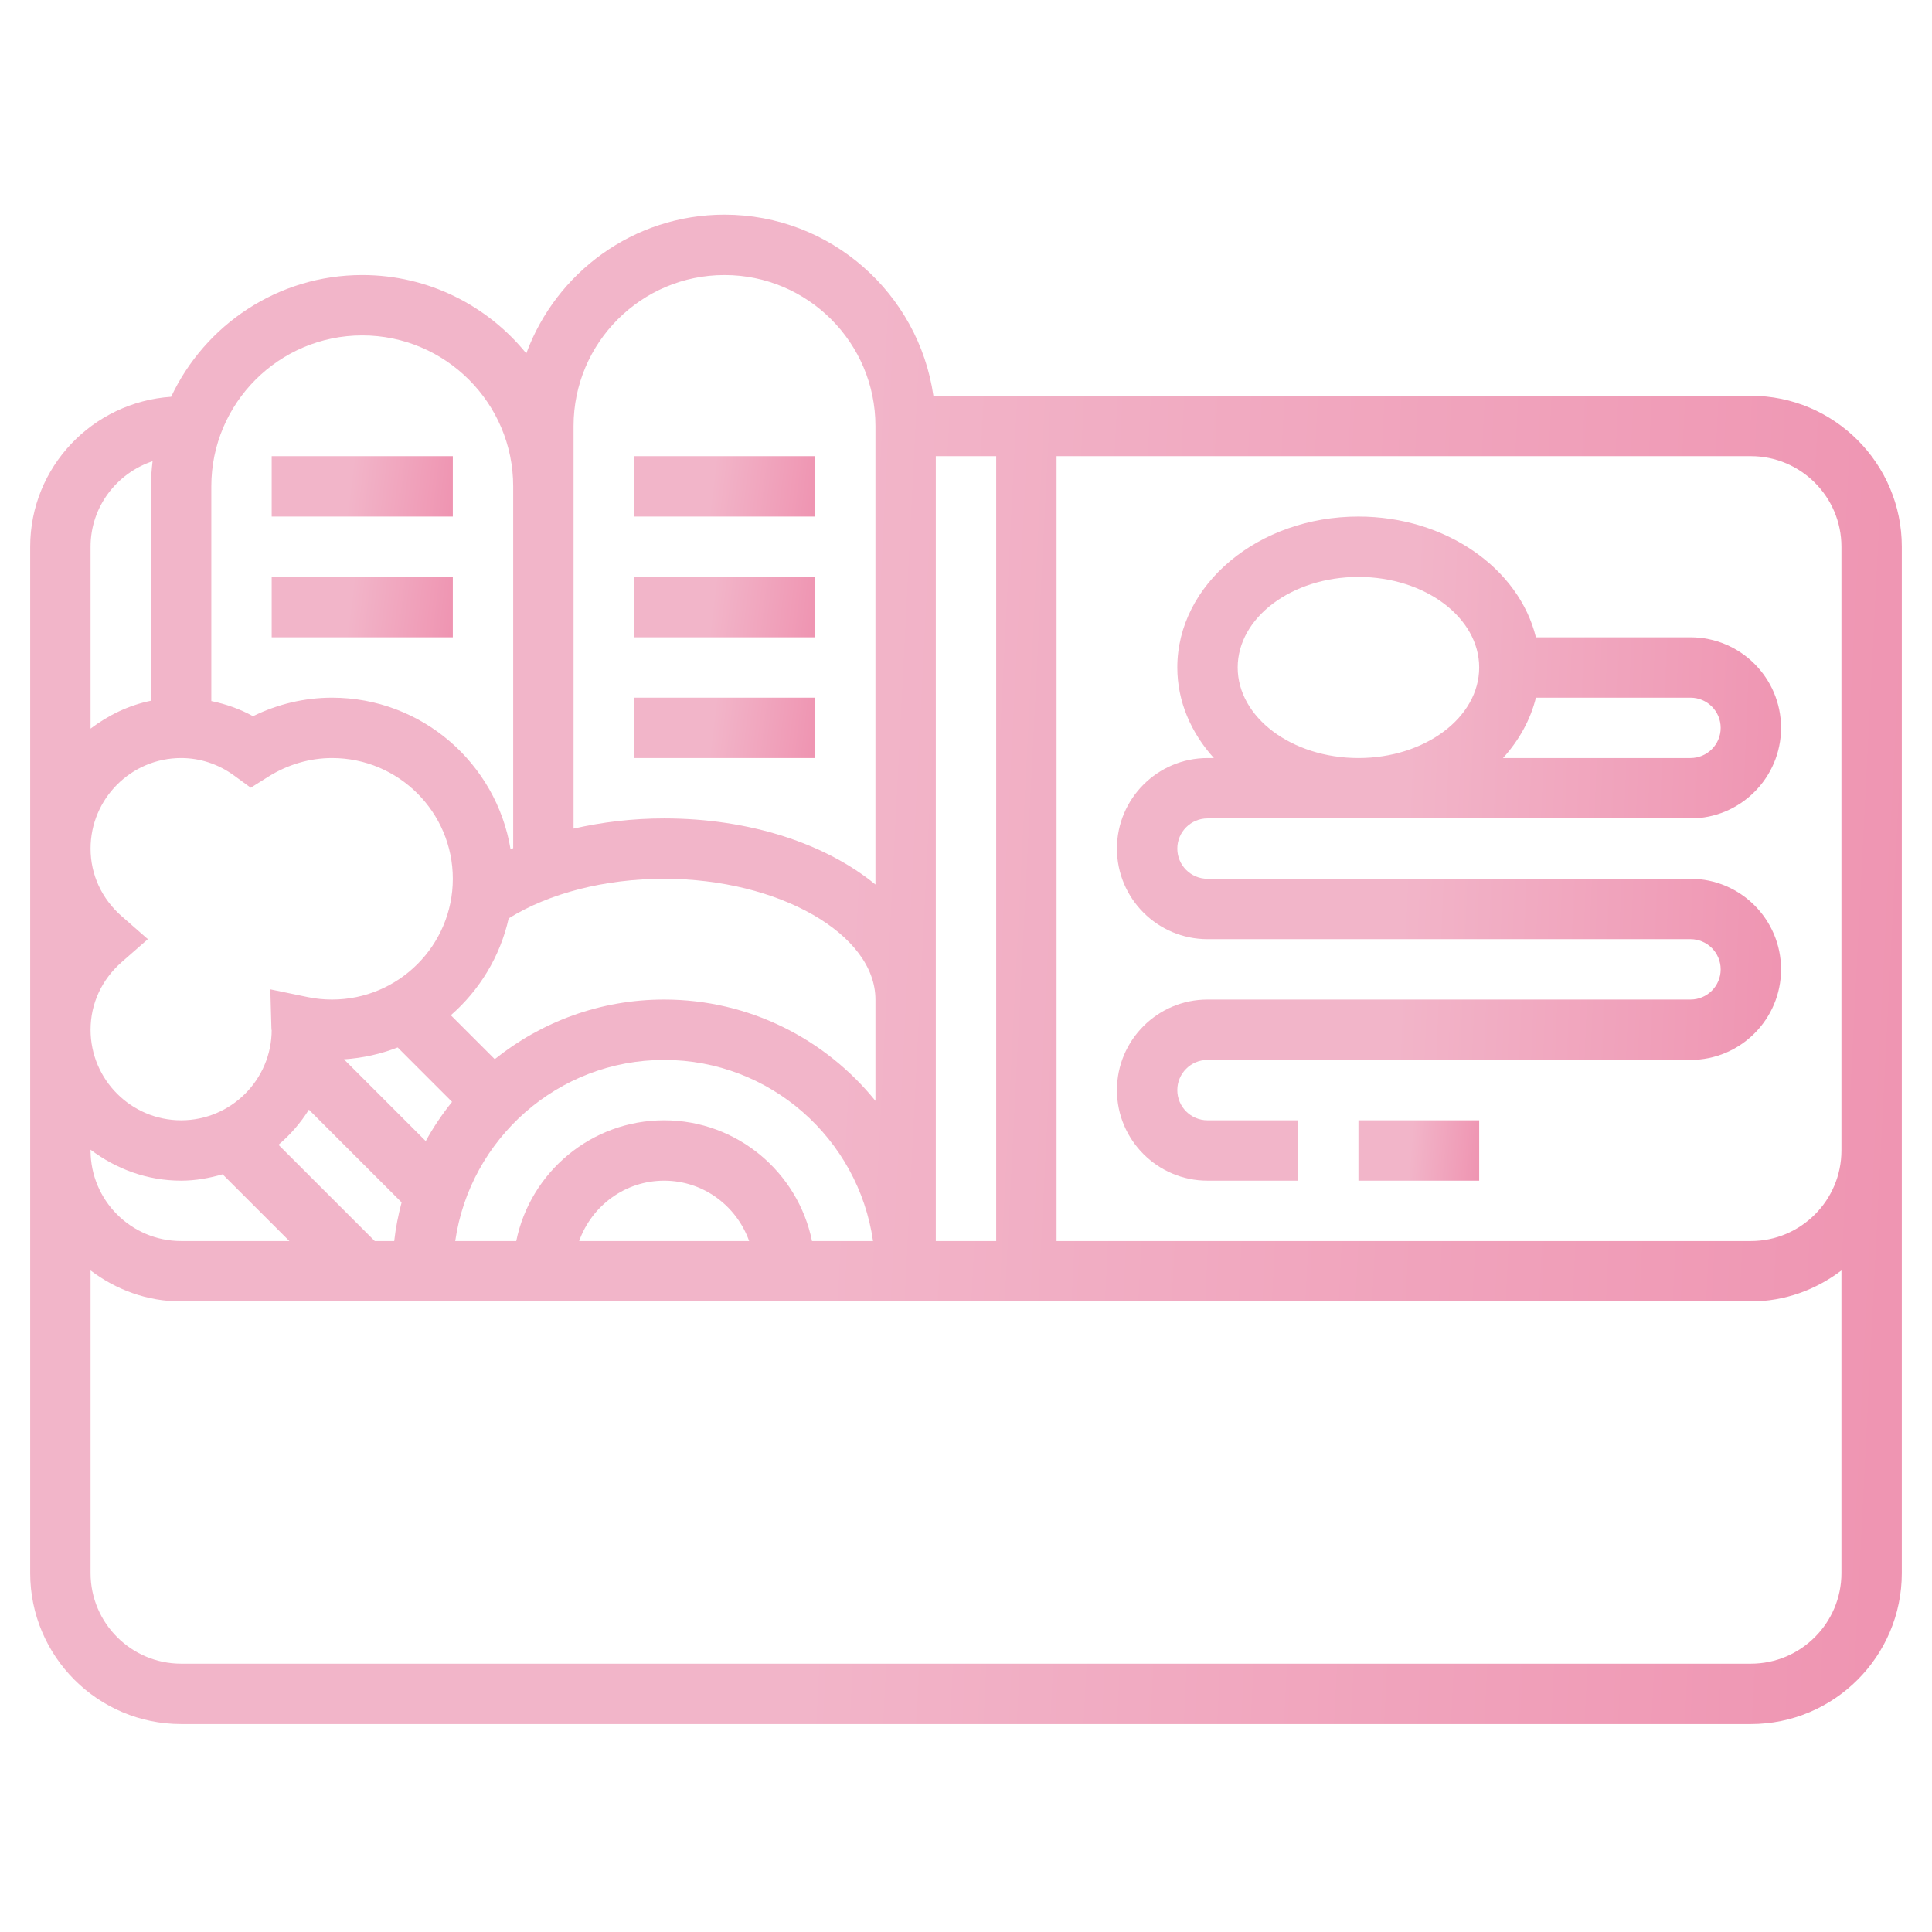<svg width="72" height="72" viewBox="0 0 72 72" fill="none" xmlns="http://www.w3.org/2000/svg">
<path d="M65.25 14.75H34.785C34.236 10.941 30.959 8 27 8C23.609 8 20.72 10.159 19.613 13.171C18.169 11.391 15.966 10.25 13.5 10.25C10.352 10.25 7.636 12.112 6.378 14.787C3.453 14.984 1.125 17.402 1.125 20.375V58.625C1.125 61.727 3.648 64.25 6.75 64.25H65.25C68.352 64.25 70.875 61.727 70.875 58.625V20.375C70.875 17.273 68.352 14.75 65.25 14.75ZM34.875 46.25V17H37.125V46.25H34.875ZM30.261 46.25C29.738 43.686 27.467 41.75 24.75 41.75C22.033 41.75 19.762 43.686 19.239 46.25H16.965C17.514 42.441 20.791 39.5 24.75 39.5C28.709 39.5 31.986 42.441 32.535 46.25H30.261ZM27.918 46.25H21.583C22.049 44.944 23.286 44 24.751 44C26.216 44 27.452 44.944 27.918 46.25ZM13.966 46.25L10.378 42.663C10.82 42.289 11.203 41.847 11.512 41.354L14.967 44.809C14.843 45.278 14.745 45.757 14.691 46.251H13.966V46.25ZM4.543 34.153C3.79 33.495 3.375 32.597 3.375 31.625C3.375 29.764 4.889 28.25 6.75 28.25C7.457 28.25 8.142 28.476 8.729 28.906L9.345 29.356L9.991 28.95C10.719 28.492 11.544 28.25 12.375 28.25C14.857 28.25 16.875 30.268 16.875 32.75C16.875 35.232 14.857 37.25 12.375 37.25C12.068 37.25 11.762 37.22 11.466 37.158L10.074 36.87L10.114 38.291C10.116 38.348 10.122 38.438 10.125 38.375C10.125 40.236 8.611 41.75 6.75 41.75C4.889 41.75 3.375 40.236 3.375 38.375C3.375 37.403 3.79 36.505 4.543 35.847L5.51 35L4.543 34.153ZM18.957 34.225C20.464 33.287 22.542 32.75 24.75 32.75C29.018 32.75 32.625 34.811 32.625 37.25V41.026C30.768 38.726 27.929 37.25 24.75 37.25C22.363 37.25 20.17 38.085 18.438 39.472L16.801 37.835C17.866 36.906 18.638 35.651 18.957 34.225ZM15.866 42.525L12.818 39.477C13.52 39.431 14.192 39.279 14.82 39.035L16.847 41.063C16.48 41.52 16.149 42.008 15.866 42.525ZM21.375 15.875C21.375 12.773 23.898 10.25 27 10.25C30.102 10.25 32.625 12.773 32.625 15.875V32.964C30.783 31.452 27.965 30.5 24.75 30.5C23.587 30.5 22.448 30.636 21.375 30.88V15.875ZM13.5 12.5C16.602 12.5 19.125 15.023 19.125 18.125V31.609C19.092 31.623 19.059 31.635 19.027 31.65C18.5 28.45 15.722 26 12.375 26C11.358 26 10.352 26.237 9.43 26.69C8.939 26.421 8.415 26.237 7.875 26.126V18.125C7.875 15.023 10.398 12.5 13.5 12.5ZM5.686 17.188C5.65 17.496 5.625 17.808 5.625 18.125V26.114C4.789 26.285 4.032 26.656 3.375 27.153V20.375C3.375 18.888 4.348 17.637 5.686 17.188ZM3.375 42.846C4.318 43.56 5.479 44 6.75 44C7.289 44 7.803 43.904 8.296 43.763L10.784 46.25H6.75C4.889 46.25 3.375 44.736 3.375 42.875V42.846ZM65.25 62H6.75C4.889 62 3.375 60.486 3.375 58.625V47.346C4.318 48.06 5.479 48.5 6.75 48.5H65.25C66.521 48.5 67.682 48.06 68.625 47.346V58.625C68.625 60.486 67.111 62 65.25 62ZM65.25 46.25H39.375V17H65.25C67.111 17 68.625 18.514 68.625 20.375V42.875C68.625 44.736 67.111 46.25 65.25 46.25Z" fill="url(#paint0_linear)"/>
<path d="M45 30.5H63C64.861 30.5 66.375 28.986 66.375 27.125C66.375 25.264 64.861 23.75 63 23.75H57.239C56.611 21.186 53.885 19.25 50.625 19.25C46.902 19.25 43.875 21.773 43.875 24.875C43.875 26.142 44.387 27.308 45.237 28.25H45C43.139 28.25 41.625 29.764 41.625 31.625C41.625 33.486 43.139 35 45 35H63C63.62 35 64.125 35.504 64.125 36.125C64.125 36.746 63.62 37.25 63 37.25H45C43.139 37.25 41.625 38.764 41.625 40.625C41.625 42.486 43.139 44 45 44H48.375V41.75H45C44.38 41.75 43.875 41.246 43.875 40.625C43.875 40.004 44.38 39.5 45 39.5H63C64.861 39.5 66.375 37.986 66.375 36.125C66.375 34.264 64.861 32.75 63 32.75H45C44.38 32.75 43.875 32.246 43.875 31.625C43.875 31.004 44.38 30.5 45 30.5ZM64.125 27.125C64.125 27.746 63.62 28.25 63 28.25H56.013C56.605 27.595 57.035 26.832 57.239 26H63C63.62 26 64.125 26.504 64.125 27.125ZM46.125 24.875C46.125 23.014 48.143 21.5 50.625 21.5C53.107 21.5 55.125 23.014 55.125 24.875C55.125 26.736 53.107 28.25 50.625 28.25C48.143 28.25 46.125 26.736 46.125 24.875Z" fill="url(#paint1_linear)"/>
<path d="M50.625 41.75H55.125V44H50.625V41.75Z" fill="url(#paint2_linear)"/>
<path d="M10.125 21.5H16.875V23.75H10.125V21.5Z" fill="url(#paint3_linear)"/>
<path d="M10.125 17H16.875V19.25H10.125V17Z" fill="url(#paint4_linear)"/>
<path d="M23.625 26H30.375V28.25H23.625V26Z" fill="url(#paint5_linear)"/>
<path d="M23.625 21.5H30.375V23.75H23.625V21.5Z" fill="url(#paint6_linear)"/>
<path d="M23.625 17H30.375V19.25H23.625V17Z" fill="url(#paint7_linear)"/>
<defs>
<linearGradient id="paint0_linear" x1="32.652" y1="8" x2="72.37" y2="10.013" gradientUnits="userSpaceOnUse">
<stop stop-color="#F2B5C9"/>
<stop offset="1" stop-color="#EF95B2"/>
</linearGradient>
<linearGradient id="paint1_linear" x1="52.812" y1="19.25" x2="66.918" y2="19.827" gradientUnits="userSpaceOnUse">
<stop stop-color="#F2B5C9"/>
<stop offset="1" stop-color="#EF95B2"/>
</linearGradient>
<linearGradient id="paint2_linear" x1="52.659" y1="41.75" x2="55.211" y2="41.959" gradientUnits="userSpaceOnUse">
<stop stop-color="#F2B5C9"/>
<stop offset="1" stop-color="#EF95B2"/>
</linearGradient>
<linearGradient id="paint3_linear" x1="13.176" y1="21.5" x2="16.972" y2="21.965" gradientUnits="userSpaceOnUse">
<stop stop-color="#F2B5C9"/>
<stop offset="1" stop-color="#EF95B2"/>
</linearGradient>
<linearGradient id="paint4_linear" x1="13.176" y1="17" x2="16.972" y2="17.465" gradientUnits="userSpaceOnUse">
<stop stop-color="#F2B5C9"/>
<stop offset="1" stop-color="#EF95B2"/>
</linearGradient>
<linearGradient id="paint5_linear" x1="26.676" y1="26" x2="30.472" y2="26.465" gradientUnits="userSpaceOnUse">
<stop stop-color="#F2B5C9"/>
<stop offset="1" stop-color="#EF95B2"/>
</linearGradient>
<linearGradient id="paint6_linear" x1="26.676" y1="21.5" x2="30.472" y2="21.965" gradientUnits="userSpaceOnUse">
<stop stop-color="#F2B5C9"/>
<stop offset="1" stop-color="#EF95B2"/>
</linearGradient>
<linearGradient id="paint7_linear" x1="26.676" y1="17" x2="30.472" y2="17.465" gradientUnits="userSpaceOnUse">
<stop stop-color="#F2B5C9"/>
<stop offset="1" stop-color="#EF95B2"/>
</linearGradient>
</defs>
</svg>
